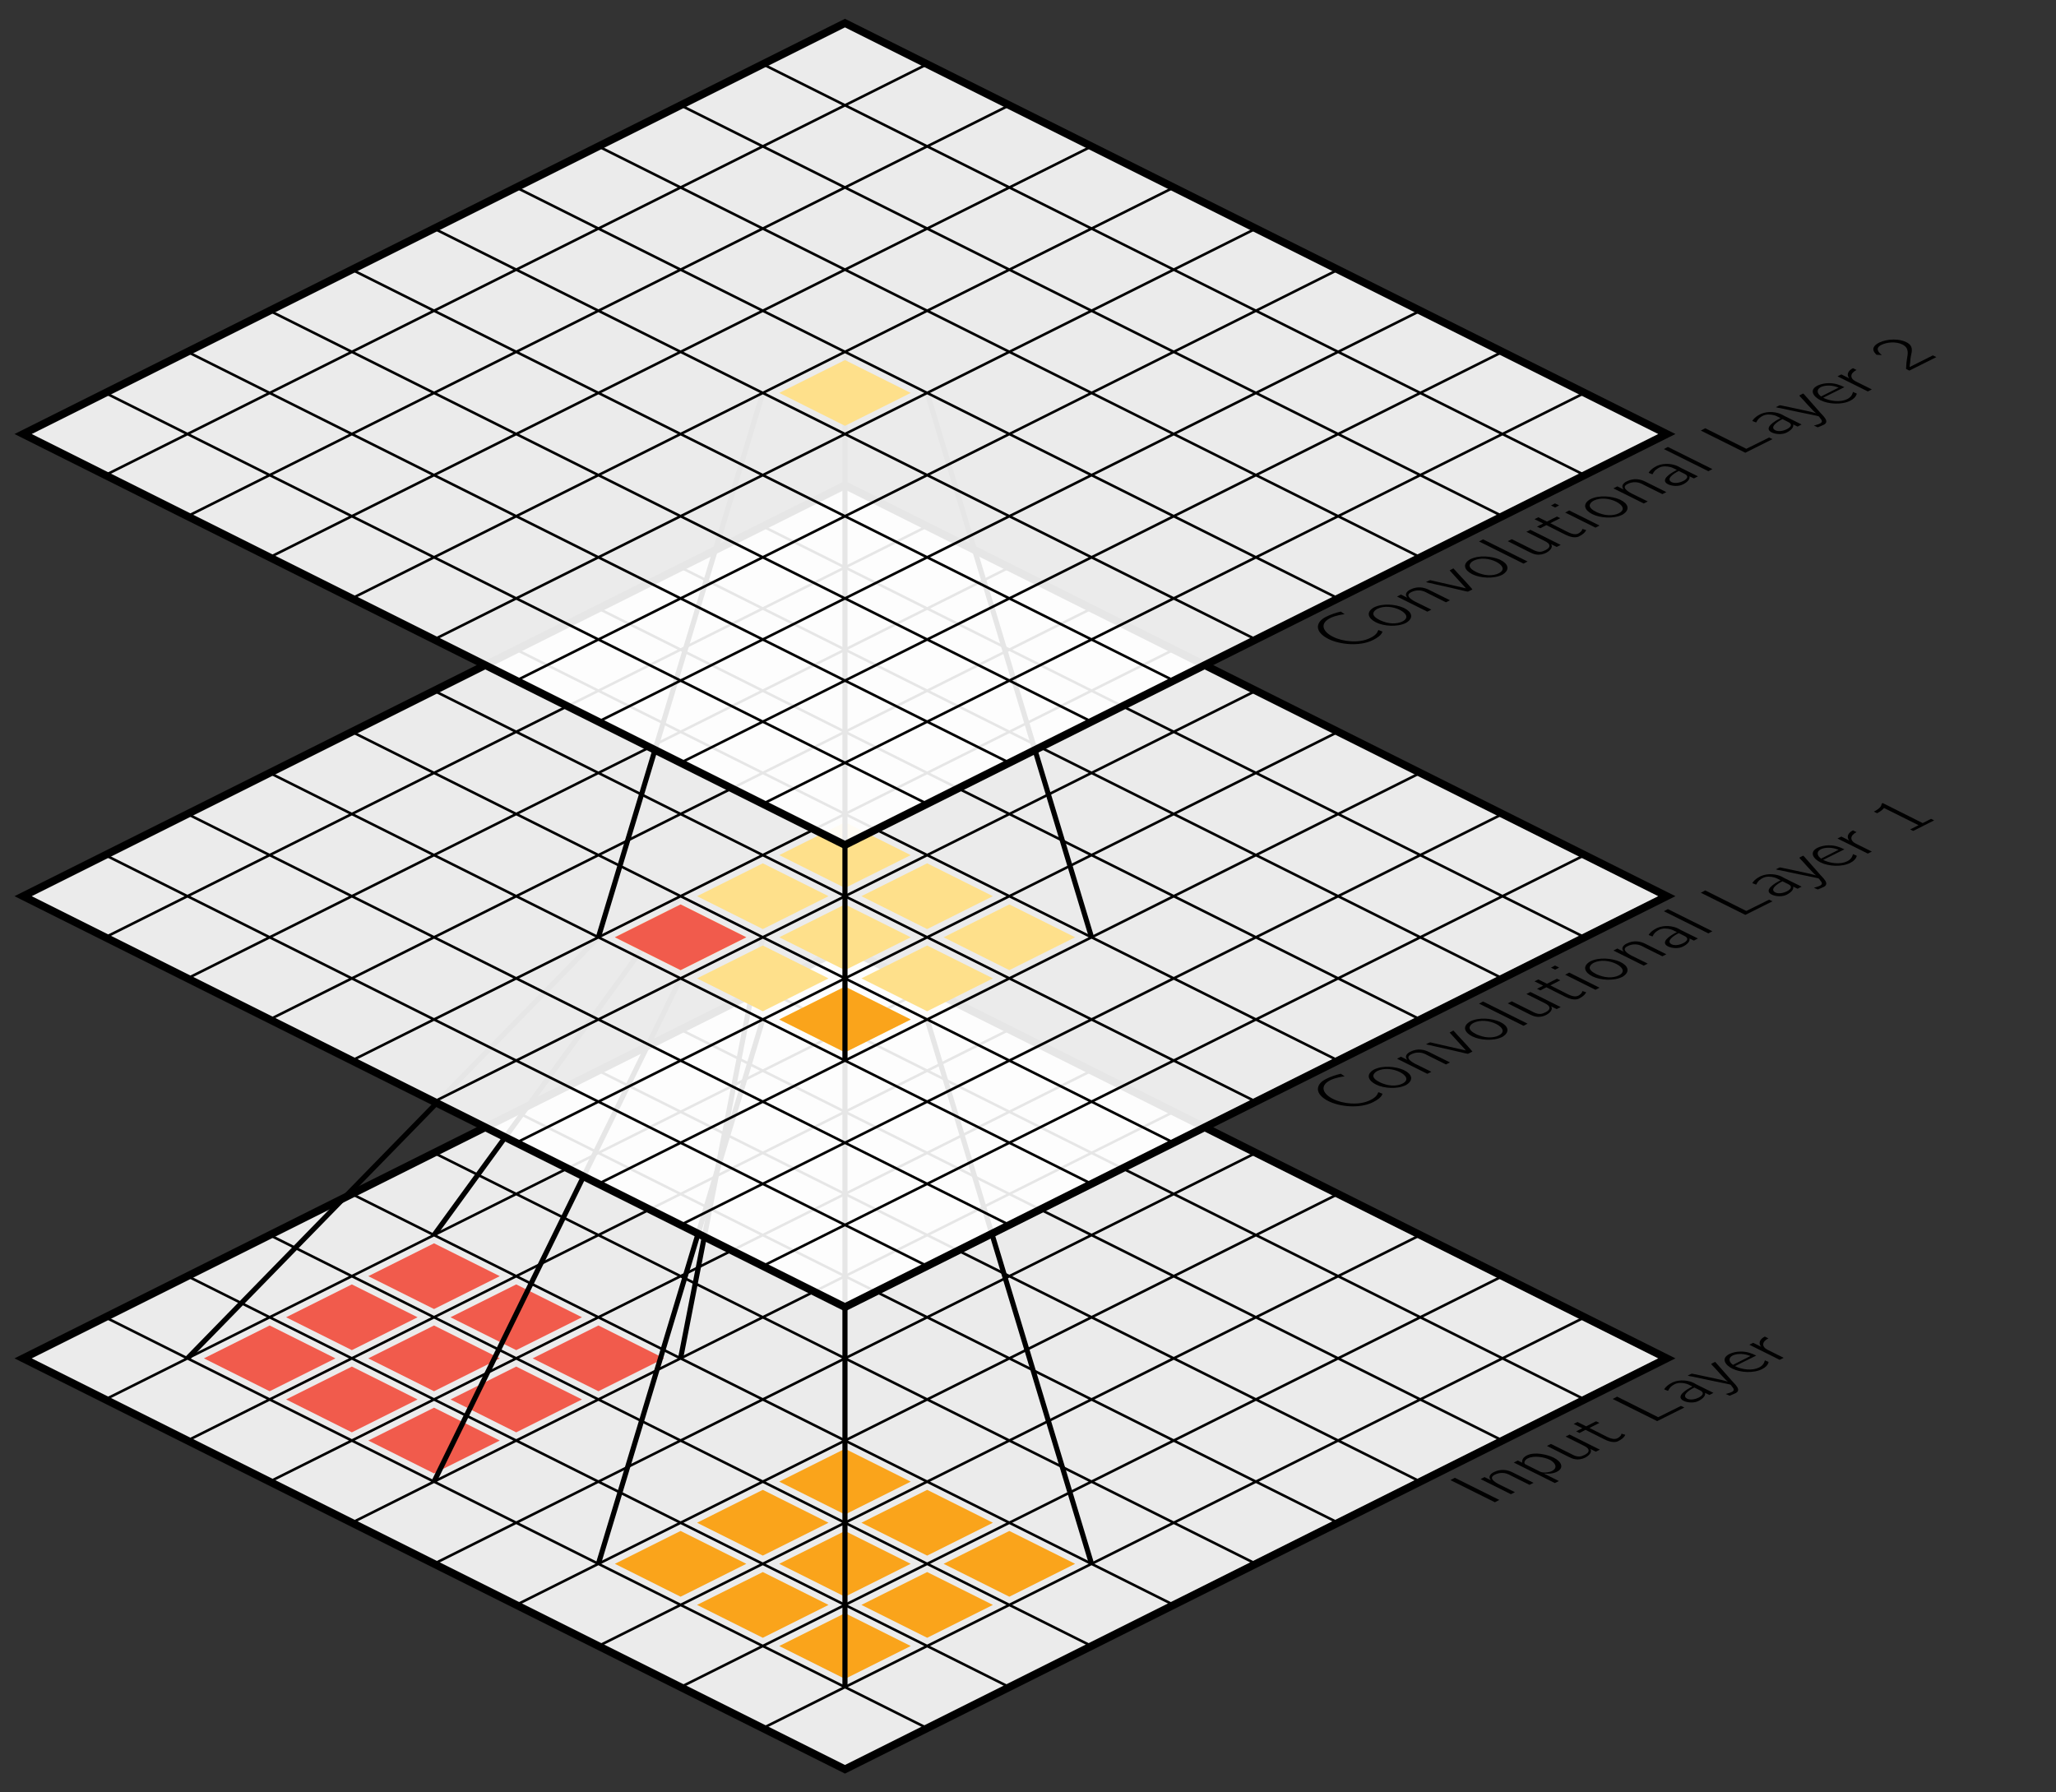<?xml version="1.0" encoding="UTF-8"?>
<svg xmlns="http://www.w3.org/2000/svg" xmlns:xlink="http://www.w3.org/1999/xlink" width="319.104pt" height="278.192pt" viewBox="0 0 319.104 278.192">
<rect x="0" y="0" width="319.104" height="278.192" fill="#333333" stroke="none"/>
<defs>
<g>
<g id="glyph-0-0">
<path d="M -5.938 -3.938 L 0.969 -0.5 L 1.656 -0.859 L -5.25 -4.297 Z M -5.938 -3.938 "/>
</g>
<g id="glyph-0-1">
<path d="M -2.297 -2.578 L -3.297 -3.078 L -3.906 -2.766 L 0.797 -0.422 L 1.422 -0.734 L -1.078 -1.969 C -1.734 -2.312 -2.719 -2.953 -1.719 -3.438 C -1.406 -3.609 -0.953 -3.75 -0.453 -3.719 C -0.047 -3.703 0.266 -3.578 0.562 -3.438 C 0.703 -3.359 0.844 -3.297 0.984 -3.219 L 3.688 -1.875 L 4.312 -2.188 L 1.609 -3.531 C 1.453 -3.609 1.281 -3.703 1.109 -3.781 C 0.344 -4.172 -0.688 -4.438 -1.859 -3.844 C -2.359 -3.594 -2.594 -3.25 -2.5 -2.906 C -2.438 -2.812 -2.406 -2.672 -2.297 -2.578 Z M -2.297 -2.578 "/>
</g>
<g id="glyph-0-2">
<path d="M -2.594 -2.734 L -3.281 -3.078 L -3.906 -2.766 L 2.469 0.422 L 3.094 0.109 L 0.75 -1.062 C 1.469 -0.984 2.203 -1.031 2.781 -1.328 C 3.984 -1.938 3.484 -2.922 2.297 -3.516 C 1.297 -4.016 -0.672 -4.469 -1.859 -3.875 C -2.484 -3.562 -2.656 -3.141 -2.594 -2.734 Z M 1.812 -3.125 C 2.578 -2.656 2.953 -1.922 2 -1.438 C 1.609 -1.234 0.672 -1.109 0.188 -1.344 L -2.125 -2.5 C -2.422 -2.734 -2.172 -3.203 -1.734 -3.406 C -0.75 -3.906 0.891 -3.594 1.672 -3.188 C 1.719 -3.172 1.781 -3.141 1.812 -3.125 Z M 1.812 -3.125 "/>
</g>
<g id="glyph-0-3">
<path d="M -3.906 -2.766 L -0.516 -1.062 C -0.219 -0.922 0.078 -0.766 0.484 -0.703 C 1.031 -0.609 1.594 -0.734 2 -0.938 C 2.656 -1.266 3.156 -1.828 2.828 -2.297 L 3.688 -1.875 L 4.312 -2.188 L -0.391 -4.531 L -1.016 -4.219 L 1.391 -3.016 C 1.531 -2.938 1.688 -2.859 1.828 -2.797 C 2.234 -2.594 2.562 -2.359 2.562 -2.062 C 2.578 -1.781 2.312 -1.562 1.938 -1.375 C 1.422 -1.125 0.984 -0.953 0.094 -1.391 C -0.062 -1.469 -0.203 -1.547 -0.359 -1.625 L -3.281 -3.078 Z M -3.906 -2.766 "/>
</g>
<g id="glyph-0-4">
<path d="M -4.906 -3.609 L -3.562 -2.938 L -4.516 -2.453 L -4 -2.203 L -3.062 -2.688 L -0.172 -1.234 C 0.359 -0.969 1.188 -0.625 1.922 -0.891 L 2 -0.938 C 2.484 -1.172 2.875 -1.469 3.062 -1.812 C 3.062 -1.844 3.141 -1.906 3.062 -1.938 C 3.031 -1.953 2.984 -1.953 2.938 -1.969 C 2.797 -2.016 2.641 -2.047 2.516 -2.094 L 2.453 -1.875 C 2.344 -1.719 2.172 -1.531 1.906 -1.391 C 1.422 -1.141 0.828 -1.344 0.297 -1.594 L -2.453 -2.984 L -0.906 -3.766 L -1.422 -4.016 L -2.969 -3.234 L -4.312 -3.906 Z M -4.906 -3.609 "/>
</g>
<g id="glyph-0-5">
<path d="M -5.938 -3.938 L 0.969 -0.5 L 5.188 -2.609 L 4.656 -2.859 L 1.125 -1.109 L -5.25 -4.297 Z M -5.938 -3.938 "/>
</g>
<g id="glyph-0-6">
<path d="M -3 -2.375 C -2.891 -2.5 -2.875 -2.625 -2.766 -2.75 C -2.609 -2.984 -2.344 -3.203 -2.016 -3.375 L -1.891 -3.438 C -1.406 -3.672 -0.719 -3.641 -0.156 -3.484 C 0.031 -3.438 0.203 -3.344 0.359 -3.266 L 0.797 -3.047 C -0.25 -2.531 -1.875 -1.484 -0.578 -0.828 C 0.016 -0.531 1.047 -0.453 1.719 -0.797 C 2.375 -1.125 2.875 -1.594 2.75 -2.062 L 3.438 -1.734 L 4.062 -2.062 L 1.438 -3.359 C 1.281 -3.438 1.141 -3.516 0.984 -3.609 C 0.234 -3.984 -1.094 -4.203 -2.25 -3.703 L -2.344 -3.656 C -2.875 -3.391 -3.25 -3.094 -3.5 -2.75 C -3.531 -2.703 -3.625 -2.625 -3.531 -2.578 C -3.359 -2.5 -3.156 -2.438 -3 -2.375 Z M 1.094 -2.891 L 1.844 -2.516 C 2.219 -2.344 2.516 -2.156 2.359 -1.812 C 2.266 -1.641 2.047 -1.469 1.766 -1.328 C 1.344 -1.109 0.547 -0.891 -0.016 -1.156 C -0.953 -1.641 0.281 -2.5 1.094 -2.891 Z M 1.094 -2.891 "/>
</g>
<g id="glyph-0-7">
<path d="M -4.562 -2.438 C -4.344 -2.359 -4.125 -2.312 -3.922 -2.297 C -2 -1.906 -0.109 -1.469 1.812 -1.094 C 1.875 -1.062 1.953 -1.062 2.016 -1.047 L 2.031 -1.047 C 2.156 -0.984 2.25 -0.828 2.328 -0.719 C 2.516 -0.484 2.812 -0.172 2.312 0.094 C 2.031 0.234 1.703 0.312 1.344 0.422 L 1.953 0.688 C 2.25 0.562 2.562 0.453 2.828 0.312 L 2.938 0.266 C 3.547 -0.094 3.203 -0.609 2.875 -1 C 2.688 -1.188 2.531 -1.375 2.359 -1.562 C 1.594 -2.453 0.797 -3.312 0.031 -4.203 C -0.062 -4.312 -0.172 -4.453 -0.312 -4.562 L -0.828 -4.297 C -1 -4.219 -0.781 -4.109 -0.734 -4.016 C -0.141 -3.422 0.328 -2.828 0.906 -2.25 C 1.141 -1.984 1.391 -1.719 1.688 -1.5 C 1.047 -1.688 0.406 -1.828 -0.266 -1.969 C -0.953 -2.125 -1.672 -2.281 -2.375 -2.422 L -3.734 -2.703 C -3.859 -2.734 -3.922 -2.75 -4.016 -2.703 Z M -4.562 -2.438 "/>
</g>
<g id="glyph-0-8">
<path d="M 3.156 -2.672 C 3.031 -2.25 2.875 -1.875 2.234 -1.547 C 1.188 -1.031 -0.375 -1.219 -1.484 -1.766 L 1.812 -3.406 C 1.172 -3.734 0.359 -4.047 -0.609 -4.031 C -1.266 -4.031 -1.891 -3.875 -2.344 -3.656 C -3.703 -2.969 -3.031 -1.953 -1.891 -1.375 L -1.844 -1.359 C -0.641 -0.766 1.406 -0.641 2.703 -1.297 C 3.281 -1.578 3.578 -1.922 3.719 -2.312 C 3.719 -2.359 3.734 -2.422 3.672 -2.453 C 3.609 -2.484 3.594 -2.484 3.547 -2.5 C 3.406 -2.547 3.266 -2.609 3.156 -2.672 Z M -1.797 -1.969 C -2.406 -2.391 -2.594 -3.031 -1.844 -3.422 C -1.219 -3.719 -0.297 -3.719 0.438 -3.5 C 0.609 -3.453 0.75 -3.406 0.922 -3.344 Z M -1.797 -1.969 "/>
</g>
<g id="glyph-0-9">
<path d="M -2.047 -2.438 L -3.312 -3.062 L -3.906 -2.766 L 0.797 -0.422 L 1.422 -0.734 L -1.062 -1.969 C -2 -2.438 -2 -3.234 -0.953 -3.75 L -1.5 -4.031 C -2.125 -3.719 -2.406 -3.266 -2.281 -2.812 C -2.234 -2.703 -2.188 -2.562 -2.047 -2.438 Z M -2.047 -2.438 "/>
</g>
<g id="glyph-0-10">
<path d="M 5.125 -3.531 C 5.016 -3.406 4.984 -3.234 4.891 -3.094 C 4.672 -2.781 4.312 -2.516 3.844 -2.297 C 2.156 -1.438 -0.406 -1.703 -1.938 -2.484 C -3.453 -3.234 -4.109 -4.5 -2.344 -5.391 C -1.969 -5.578 -1.516 -5.719 -1.047 -5.828 C -0.75 -5.906 -0.438 -5.938 -0.125 -5.984 L -0.719 -6.391 C -1.547 -6.203 -2.312 -5.938 -2.984 -5.594 C -3.828 -5.188 -4.266 -4.625 -4.281 -4.016 C -4.281 -3.312 -3.641 -2.641 -2.641 -2.141 C -0.906 -1.266 2.203 -0.938 4.266 -1.969 C 4.938 -2.312 5.531 -2.703 5.719 -3.203 C 5.734 -3.25 5.766 -3.266 5.688 -3.312 C 5.625 -3.344 5.594 -3.359 5.547 -3.359 Z M 5.125 -3.531 "/>
</g>
<g id="glyph-0-11">
<path d="M -2.359 -3.641 C -3.547 -2.891 -3.125 -1.969 -1.938 -1.375 C -0.719 -0.766 1.359 -0.625 2.688 -1.281 L 2.797 -1.344 C 3.953 -2.078 3.625 -3 2.453 -3.578 L 2.328 -3.641 C 1.094 -4.188 -0.891 -4.375 -2.25 -3.703 Z M -1.203 -1.656 L -1.328 -1.719 C -1.891 -2 -2.391 -2.344 -2.359 -2.766 C -2.328 -3.016 -2.094 -3.297 -1.719 -3.484 C -0.672 -4 0.75 -3.812 1.75 -3.312 C 2.703 -2.828 3.266 -2.078 2.156 -1.516 C 1.734 -1.297 1.156 -1.203 0.578 -1.219 C -0.141 -1.25 -0.703 -1.453 -1.203 -1.656 Z M -1.203 -1.656 "/>
</g>
<g id="glyph-0-12">
<path d="M -4.562 -2.438 C -4.375 -2.375 -4.172 -2.328 -3.969 -2.297 L -2.906 -2.047 C -1.422 -1.719 0.047 -1.391 1.531 -1.031 C 1.656 -1.016 1.859 -0.953 1.953 -0.953 L 2.578 -1.266 C 2.672 -1.312 2.625 -1.375 2.562 -1.406 L 1.781 -2.297 C 1.344 -2.781 0.875 -3.281 0.406 -3.781 L -0.047 -4.281 C -0.141 -4.375 -0.203 -4.469 -0.312 -4.562 L -0.891 -4.25 L 1.641 -1.469 L -3.906 -2.734 L -4.125 -2.656 Z M -4.562 -2.438 "/>
</g>
<g id="glyph-0-13">
<path d="M -6.125 -3.844 L 0.781 -0.406 L 1.406 -0.734 L -5.5 -4.172 Z M -6.125 -3.844 "/>
</g>
<g id="glyph-0-14">
<path d="M -3.922 -2.75 L 0.781 -0.406 L 1.406 -0.734 L -3.297 -3.078 Z M -6.125 -3.844 L -5.484 -3.531 L -4.859 -3.859 L -5.5 -4.172 Z M -6.125 -3.844 "/>
</g>
<g id="glyph-0-15">
<path d="M -5.016 -3.562 L -4.516 -3.312 C -4.047 -3.547 -3.688 -3.812 -3.438 -4.125 L 1.922 -1.453 L 0.609 -0.797 L 1.094 -0.562 L 4.344 -2.203 L 3.859 -2.438 L 2.562 -1.781 L -3.641 -4.891 L -3.719 -4.844 C -3.859 -4.781 -3.812 -4.688 -3.844 -4.594 C -3.969 -4.188 -4.438 -3.844 -5.016 -3.562 Z M -5.016 -3.562 "/>
</g>
<g id="glyph-0-16">
<path d="M -3.766 -2.688 C -4.344 -3.141 -4.844 -3.766 -3.859 -4.266 C -3 -4.688 -1.609 -4.844 -0.578 -4.328 C 0.531 -3.766 0.234 -2.828 0.125 -2.094 C 0.047 -1.672 0.016 -1.219 0 -0.781 L -0.016 -0.625 C 0 -0.562 -0.031 -0.531 0.078 -0.484 L 0.5 -0.281 L 4.688 -2.375 L 4.141 -2.641 L 0.531 -0.828 C 0.547 -1.078 0.594 -1.328 0.625 -1.562 C 0.641 -1.891 0.672 -2.219 0.734 -2.547 C 0.891 -3.266 1.172 -4.125 0.031 -4.688 C -1.094 -5.266 -2.891 -5.219 -4.125 -4.656 L -4.219 -4.609 C -5.047 -4.188 -5.438 -3.594 -4.734 -2.875 C -4.719 -2.859 -4.688 -2.781 -4.609 -2.75 L -4.578 -2.734 C -4.516 -2.719 -4.406 -2.734 -4.344 -2.719 C -4.156 -2.703 -3.953 -2.688 -3.766 -2.688 Z M -3.766 -2.688 "/>
</g>
</g>
<clipPath id="clip-0">
<path clip-rule="nonzero" d="M 0 141 L 265 141 L 265 278.191 L 0 278.191 Z M 0 141 "/>
</clipPath>
<clipPath id="clip-1">
<path clip-rule="nonzero" d="M 0 130 L 276 130 L 276 278.191 L 0 278.191 Z M 0 130 "/>
</clipPath>
</defs>
<path fill-rule="nonzero" fill="rgb(100%, 100%, 100%)" fill-opacity="0.9" d="M 131.145 274.605 L 3.586 210.828 L 131.145 147.047 L 258.703 210.828 Z M 131.145 274.605 "/>
<g clip-path="url(#clip-0)">
<path fill="none" stroke-width="0.399" stroke-linecap="butt" stroke-linejoin="miter" stroke="rgb(0%, 0%, 0%)" stroke-opacity="1" stroke-miterlimit="10" d="M -0 -71.73 L 127.558 -7.953 M -12.754 -65.352 L 114.804 -1.574 M -25.512 -58.977 L 102.046 4.805 M -38.266 -52.598 L 89.293 11.184 M -51.024 -46.219 L 76.535 17.559 M -63.782 -39.84 L 63.781 23.938 M -76.536 -33.465 L 51.023 30.316 M -89.293 -27.086 L 38.269 36.695 M -102.047 -20.707 L 25.511 43.074 M -114.805 -14.328 L 12.757 49.449 M -127.559 -7.953 L -0 55.828 M -0 -71.73 L -127.559 -7.953 M 12.757 -65.352 L -114.805 -1.574 M 25.511 -58.977 L -102.047 4.805 M 38.269 -52.598 L -89.293 11.184 M 51.023 -46.219 L -76.536 17.559 M 63.781 -39.84 L -63.782 23.938 M 76.535 -33.465 L -51.024 30.316 M 89.293 -27.086 L -38.266 36.695 M 102.046 -20.707 L -25.512 43.074 M 114.804 -14.328 L -12.754 49.449 M 127.558 -7.953 L -0 55.828 " transform="matrix(1, 0, 0, -1, 131.145, 202.875)"/>
</g>
<g clip-path="url(#clip-1)">
<path fill="none" stroke-width="1.196" stroke-linecap="butt" stroke-linejoin="miter" stroke="rgb(0%, 0%, 0%)" stroke-opacity="1" stroke-miterlimit="10" d="M -0 -71.73 L -127.559 -7.953 L -0 55.828 L 127.558 -7.953 Z M -0 -71.73 " transform="matrix(1, 0, 0, -1, 131.145, 202.875)"/>
</g>
<path fill-rule="nonzero" fill="rgb(98.039%, 64.313%, 10.587%)" fill-opacity="1" d="M 131.145 260.574 L 120.941 255.473 L 131.145 250.371 L 141.352 255.473 Z M 131.145 260.574 "/>
<path fill-rule="nonzero" fill="rgb(98.039%, 64.313%, 10.587%)" fill-opacity="1" d="M 118.391 254.195 L 108.184 249.094 L 118.391 243.992 L 128.594 249.094 Z M 118.391 254.195 "/>
<path fill-rule="nonzero" fill="rgb(98.039%, 64.313%, 10.587%)" fill-opacity="1" d="M 105.633 247.82 L 95.43 242.715 L 105.633 237.613 L 115.836 242.715 Z M 105.633 247.82 "/>
<path fill-rule="nonzero" fill="rgb(98.039%, 64.313%, 10.587%)" fill-opacity="1" d="M 143.902 254.195 L 133.695 249.094 L 143.902 243.992 L 154.105 249.094 Z M 143.902 254.195 "/>
<path fill-rule="nonzero" fill="rgb(98.039%, 64.313%, 10.587%)" fill-opacity="1" d="M 131.145 247.82 L 120.941 242.715 L 131.145 237.613 L 141.348 242.715 Z M 131.145 247.82 "/>
<path fill-rule="nonzero" fill="rgb(98.039%, 64.313%, 10.587%)" fill-opacity="1" d="M 118.391 241.441 L 108.184 236.34 L 118.391 231.234 L 128.594 236.34 Z M 118.391 241.441 "/>
<path fill-rule="nonzero" fill="rgb(98.039%, 64.313%, 10.587%)" fill-opacity="1" d="M 156.656 247.82 L 146.453 242.715 L 156.656 237.613 L 166.863 242.715 Z M 156.656 247.82 "/>
<path fill-rule="nonzero" fill="rgb(98.039%, 64.313%, 10.587%)" fill-opacity="1" d="M 143.902 241.441 L 133.695 236.34 L 143.902 231.234 L 154.105 236.34 Z M 143.902 241.441 "/>
<path fill-rule="nonzero" fill="rgb(98.039%, 64.313%, 10.587%)" fill-opacity="1" d="M 131.145 235.062 L 120.941 229.961 L 131.145 224.859 L 141.352 229.961 Z M 131.145 235.062 "/>
<path fill-rule="nonzero" fill="rgb(94.51%, 35.686%, 29.805%)" fill-opacity="1" d="M 67.363 228.684 L 57.16 223.582 L 67.363 218.48 L 77.57 223.582 Z M 67.363 228.684 "/>
<path fill-rule="nonzero" fill="rgb(94.51%, 35.686%, 29.805%)" fill-opacity="1" d="M 54.609 222.309 L 44.406 217.203 L 54.609 212.102 L 64.812 217.203 Z M 54.609 222.309 "/>
<path fill-rule="nonzero" fill="rgb(94.51%, 35.686%, 29.805%)" fill-opacity="1" d="M 41.852 215.93 L 31.648 210.828 L 41.852 205.723 L 52.059 210.828 Z M 41.852 215.93 "/>
<path fill-rule="nonzero" fill="rgb(94.51%, 35.686%, 29.805%)" fill-opacity="1" d="M 80.121 222.309 L 69.918 217.203 L 80.121 212.102 L 90.324 217.203 Z M 80.121 222.309 "/>
<path fill-rule="nonzero" fill="rgb(94.51%, 35.686%, 29.805%)" fill-opacity="1" d="M 67.363 215.93 L 57.16 210.828 L 67.363 205.723 L 77.57 210.828 Z M 67.363 215.93 "/>
<path fill-rule="nonzero" fill="rgb(94.51%, 35.686%, 29.805%)" fill-opacity="1" d="M 54.609 209.551 L 44.406 204.449 L 54.609 199.348 L 64.812 204.449 Z M 54.609 209.551 "/>
<path fill-rule="nonzero" fill="rgb(94.51%, 35.686%, 29.805%)" fill-opacity="1" d="M 92.879 215.93 L 82.672 210.828 L 92.879 205.723 L 103.082 210.828 Z M 92.879 215.93 "/>
<path fill-rule="nonzero" fill="rgb(94.51%, 35.686%, 29.805%)" fill-opacity="1" d="M 80.121 209.551 L 69.918 204.449 L 80.121 199.348 L 90.324 204.449 Z M 80.121 209.551 "/>
<path fill-rule="nonzero" fill="rgb(94.51%, 35.686%, 29.805%)" fill-opacity="1" d="M 67.363 203.172 L 57.16 198.07 L 67.363 192.969 L 77.57 198.07 Z M 67.363 203.172 "/>
<g fill="rgb(0%, 0%, 0%)" fill-opacity="1">
<use xlink:href="#glyph-0-0" x="231.048" y="233.661"/>
<use xlink:href="#glyph-0-1" x="233.705" y="232.332"/>
<use xlink:href="#glyph-0-2" x="238.853" y="229.759"/>
<use xlink:href="#glyph-0-3" x="244" y="227.185"/>
<use xlink:href="#glyph-0-4" x="249.148" y="224.611"/>
</g>
<g fill="rgb(0%, 0%, 0%)" fill-opacity="1">
<use xlink:href="#glyph-0-5" x="256.234" y="221.068"/>
<use xlink:href="#glyph-0-6" x="261.879" y="218.245"/>
</g>
<g fill="rgb(0%, 0%, 0%)" fill-opacity="1">
<use xlink:href="#glyph-0-7" x="266.499" y="215.935"/>
</g>
<g fill="rgb(0%, 0%, 0%)" fill-opacity="1">
<use xlink:href="#glyph-0-8" x="270.766" y="213.802"/>
<use xlink:href="#glyph-0-9" x="275.416" y="211.477"/>
</g>
<path fill="none" stroke-width="0.797" stroke-linecap="butt" stroke-linejoin="miter" stroke="rgb(0%, 0%, 0%)" stroke-opacity="1" stroke-miterlimit="10" d="M -0 -58.977 L -0 38.27 M -38.27 -39.844 L -12.754 44.645 M 38.269 -39.844 L 12.757 44.645 M -0 -20.707 L -0 51.023 " transform="matrix(1, 0, 0, -1, 131.145, 202.875)"/>
<path fill="none" stroke-width="0.797" stroke-linecap="butt" stroke-linejoin="miter" stroke="rgb(0%, 0%, 0%)" stroke-opacity="1" stroke-miterlimit="10" d="M -63.782 -27.086 L -25.512 51.023 M -102.051 -7.953 L -38.266 57.402 M -25.512 -7.953 L -12.754 57.402 M -63.782 11.184 L -25.512 63.781 " transform="matrix(1, 0, 0, -1, 131.145, 202.875)"/>
<path fill-rule="nonzero" fill="rgb(94.51%, 35.686%, 29.805%)" fill-opacity="1" d="M 105.633 150.574 L 95.43 145.473 L 105.633 140.371 L 115.836 145.473 Z M 105.633 150.574 "/>
<path fill-rule="nonzero" fill="rgb(100%, 100%, 100%)" fill-opacity="0.9" d="M 131.145 202.875 L 3.586 139.094 L 131.145 75.316 L 258.703 139.094 Z M 131.145 202.875 "/>
<path fill="none" stroke-width="0.399" stroke-linecap="butt" stroke-linejoin="miter" stroke="rgb(0%, 0%, 0%)" stroke-opacity="1" stroke-miterlimit="10" d="M -0 0 L 127.558 63.781 M -12.754 6.379 L 114.804 70.156 M -25.512 12.758 L 102.046 76.535 M -38.266 19.133 L 89.293 82.914 M -51.024 25.512 L 76.535 89.293 M -63.782 31.891 L 63.781 95.668 M -76.536 38.27 L 51.023 102.047 M -89.293 44.645 L 38.269 108.426 M -102.047 51.023 L 25.511 114.805 M -114.805 57.402 L 12.757 121.184 M -127.559 63.781 L -0 127.559 M -0 0 L -127.559 63.781 M 12.757 6.379 L -114.805 70.156 M 25.511 12.758 L -102.047 76.535 M 38.269 19.133 L -89.293 82.914 M 51.023 25.512 L -76.536 89.293 M 63.781 31.891 L -63.782 95.668 M 76.535 38.27 L -51.024 102.047 M 89.293 44.645 L -38.266 108.426 M 102.046 51.023 L -25.512 114.805 M 114.804 57.402 L -12.754 121.184 M 127.558 63.781 L -0 127.559 " transform="matrix(1, 0, 0, -1, 131.145, 202.875)"/>
<path fill="none" stroke-width="1.196" stroke-linecap="butt" stroke-linejoin="miter" stroke="rgb(0%, 0%, 0%)" stroke-opacity="1" stroke-miterlimit="10" d="M -0 0 L -127.559 63.781 L -0 127.559 L 127.558 63.781 Z M -0 0 " transform="matrix(1, 0, 0, -1, 131.145, 202.875)"/>
<path fill-rule="nonzero" fill="rgb(99.608%, 87.842%, 54.509%)" fill-opacity="1" d="M 131.145 163.332 L 120.941 158.23 L 131.145 153.125 L 141.352 158.23 Z M 131.145 163.332 "/>
<path fill-rule="nonzero" fill="rgb(99.608%, 87.842%, 54.509%)" fill-opacity="1" d="M 118.391 156.953 L 108.184 151.852 L 118.391 146.75 L 128.594 151.852 Z M 118.391 156.953 "/>
<path fill-rule="nonzero" fill="rgb(99.608%, 87.842%, 54.509%)" fill-opacity="1" d="M 105.633 150.574 L 95.43 145.473 L 105.633 140.371 L 115.836 145.473 Z M 105.633 150.574 "/>
<path fill-rule="nonzero" fill="rgb(99.608%, 87.842%, 54.509%)" fill-opacity="1" d="M 143.902 156.953 L 133.695 151.852 L 143.902 146.75 L 154.105 151.852 Z M 143.902 156.953 "/>
<path fill-rule="nonzero" fill="rgb(99.608%, 87.842%, 54.509%)" fill-opacity="1" d="M 131.145 150.574 L 120.941 145.473 L 131.145 140.371 L 141.352 145.473 Z M 131.145 150.574 "/>
<path fill-rule="nonzero" fill="rgb(99.608%, 87.842%, 54.509%)" fill-opacity="1" d="M 118.391 144.199 L 108.184 139.094 L 118.391 133.992 L 128.594 139.094 Z M 118.391 144.199 "/>
<path fill-rule="nonzero" fill="rgb(99.608%, 87.842%, 54.509%)" fill-opacity="1" d="M 156.656 150.574 L 146.453 145.473 L 156.656 140.371 L 166.863 145.473 Z M 156.656 150.574 "/>
<path fill-rule="nonzero" fill="rgb(99.608%, 87.842%, 54.509%)" fill-opacity="1" d="M 143.902 144.199 L 133.695 139.094 L 143.902 133.992 L 154.105 139.094 Z M 143.902 144.199 "/>
<path fill-rule="nonzero" fill="rgb(99.608%, 87.842%, 54.509%)" fill-opacity="1" d="M 131.145 137.82 L 120.941 132.719 L 131.145 127.613 L 141.348 132.719 Z M 131.145 137.82 "/>
<path fill-rule="nonzero" fill="rgb(98.039%, 64.313%, 10.587%)" fill-opacity="1" d="M 131.145 163.332 L 120.941 158.23 L 131.145 153.125 L 141.352 158.23 Z M 131.145 163.332 "/>
<path fill-rule="nonzero" fill="rgb(94.51%, 35.686%, 29.805%)" fill-opacity="1" d="M 105.633 150.574 L 95.43 145.473 L 105.633 140.371 L 115.836 145.473 Z M 105.633 150.574 "/>
<g fill="rgb(0%, 0%, 0%)" fill-opacity="1">
<use xlink:href="#glyph-0-10" x="208.823" y="173.043"/>
<use xlink:href="#glyph-0-11" x="215.506" y="169.702"/>
<use xlink:href="#glyph-0-1" x="220.736" y="167.086"/>
<use xlink:href="#glyph-0-12" x="225.884" y="164.512"/>
<use xlink:href="#glyph-0-11" x="230.45" y="162.23"/>
<use xlink:href="#glyph-0-13" x="235.68" y="159.614"/>
<use xlink:href="#glyph-0-3" x="237.922" y="158.494"/>
<use xlink:href="#glyph-0-4" x="243.07" y="155.92"/>
<use xlink:href="#glyph-0-14" x="246.847" y="154.031"/>
<use xlink:href="#glyph-0-11" x="249.089" y="152.91"/>
<use xlink:href="#glyph-0-1" x="254.319" y="150.295"/>
<use xlink:href="#glyph-0-6" x="259.467" y="147.721"/>
<use xlink:href="#glyph-0-13" x="264.366" y="145.272"/>
</g>
<g fill="rgb(0%, 0%, 0%)" fill-opacity="1">
<use xlink:href="#glyph-0-5" x="269.915" y="142.497"/>
<use xlink:href="#glyph-0-6" x="275.561" y="139.674"/>
</g>
<g fill="rgb(0%, 0%, 0%)" fill-opacity="1">
<use xlink:href="#glyph-0-7" x="280.18" y="137.364"/>
</g>
<g fill="rgb(0%, 0%, 0%)" fill-opacity="1">
<use xlink:href="#glyph-0-8" x="284.447" y="135.231"/>
<use xlink:href="#glyph-0-9" x="289.097" y="132.906"/>
</g>
<g fill="rgb(0%, 0%, 0%)" fill-opacity="1">
<use xlink:href="#glyph-0-15" x="295.85" y="129.53"/>
</g>
<path fill="none" stroke-width="0.797" stroke-linecap="butt" stroke-linejoin="miter" stroke="rgb(0%, 0%, 0%)" stroke-opacity="1" stroke-miterlimit="10" d="M -0 38.266 L -0 148.266 M -38.27 57.402 L -12.754 141.891 M 38.269 57.402 L 12.757 141.891 M -0 76.535 L -0 148.266 " transform="matrix(1, 0, 0, -1, 131.145, 202.875)"/>
<path fill-rule="nonzero" fill="rgb(100%, 100%, 100%)" fill-opacity="0.9" d="M 131.145 131.145 L 3.586 67.363 L 131.145 3.582 L 258.703 67.363 Z M 131.145 131.145 "/>
<path fill="none" stroke-width="0.399" stroke-linecap="butt" stroke-linejoin="miter" stroke="rgb(0%, 0%, 0%)" stroke-opacity="1" stroke-miterlimit="10" d="M -0 71.73 L 127.558 135.512 M -12.754 78.109 L 114.804 141.891 M -25.512 84.488 L 102.046 148.266 M -38.266 90.867 L 89.293 154.645 M -51.024 97.242 L 76.535 161.023 M -63.782 103.621 L 63.781 167.402 M -76.536 110 L 51.023 173.777 M -89.293 116.379 L 38.269 180.156 M -102.047 122.754 L 25.511 186.535 M -114.805 129.133 L 12.757 192.914 M -127.559 135.512 L -0 199.293 M -0 71.73 L -127.559 135.512 M 12.757 78.109 L -114.805 141.891 M 25.511 84.488 L -102.047 148.266 M 38.269 90.867 L -89.293 154.645 M 51.023 97.242 L -76.536 161.023 M 63.781 103.621 L -63.782 167.402 M 76.535 110 L -51.024 173.777 M 89.293 116.379 L -38.266 180.156 M 102.046 122.754 L -25.512 186.535 M 114.804 129.133 L -12.754 192.914 M 127.558 135.512 L -0 199.293 " transform="matrix(1, 0, 0, -1, 131.145, 202.875)"/>
<path fill="none" stroke-width="1.196" stroke-linecap="butt" stroke-linejoin="miter" stroke="rgb(0%, 0%, 0%)" stroke-opacity="1" stroke-miterlimit="10" d="M -0 71.73 L -127.559 135.512 L -0 199.293 L 127.558 135.512 Z M -0 71.73 " transform="matrix(1, 0, 0, -1, 131.145, 202.875)"/>
<path fill-rule="nonzero" fill="rgb(99.608%, 87.842%, 54.509%)" fill-opacity="1" d="M 131.145 66.09 L 120.941 60.984 L 131.145 55.883 L 141.348 60.984 Z M 131.145 66.09 "/>
<g fill="rgb(0%, 0%, 0%)" fill-opacity="1">
<use xlink:href="#glyph-0-10" x="208.823" y="101.312"/>
<use xlink:href="#glyph-0-11" x="215.506" y="97.971"/>
<use xlink:href="#glyph-0-1" x="220.736" y="95.355"/>
<use xlink:href="#glyph-0-12" x="225.884" y="92.781"/>
<use xlink:href="#glyph-0-11" x="230.45" y="90.499"/>
<use xlink:href="#glyph-0-13" x="235.68" y="87.883"/>
<use xlink:href="#glyph-0-3" x="237.922" y="86.763"/>
<use xlink:href="#glyph-0-4" x="243.07" y="84.189"/>
<use xlink:href="#glyph-0-14" x="246.847" y="82.3"/>
<use xlink:href="#glyph-0-11" x="249.089" y="81.179"/>
<use xlink:href="#glyph-0-1" x="254.319" y="78.564"/>
<use xlink:href="#glyph-0-6" x="259.467" y="75.99"/>
<use xlink:href="#glyph-0-13" x="264.366" y="73.541"/>
</g>
<g fill="rgb(0%, 0%, 0%)" fill-opacity="1">
<use xlink:href="#glyph-0-5" x="269.915" y="70.766"/>
<use xlink:href="#glyph-0-6" x="275.561" y="67.943"/>
</g>
<g fill="rgb(0%, 0%, 0%)" fill-opacity="1">
<use xlink:href="#glyph-0-7" x="280.18" y="65.633"/>
</g>
<g fill="rgb(0%, 0%, 0%)" fill-opacity="1">
<use xlink:href="#glyph-0-8" x="284.447" y="63.5"/>
<use xlink:href="#glyph-0-9" x="289.097" y="61.175"/>
</g>
<g fill="rgb(0%, 0%, 0%)" fill-opacity="1">
<use xlink:href="#glyph-0-16" x="295.85" y="57.799"/>
</g>
</svg>
